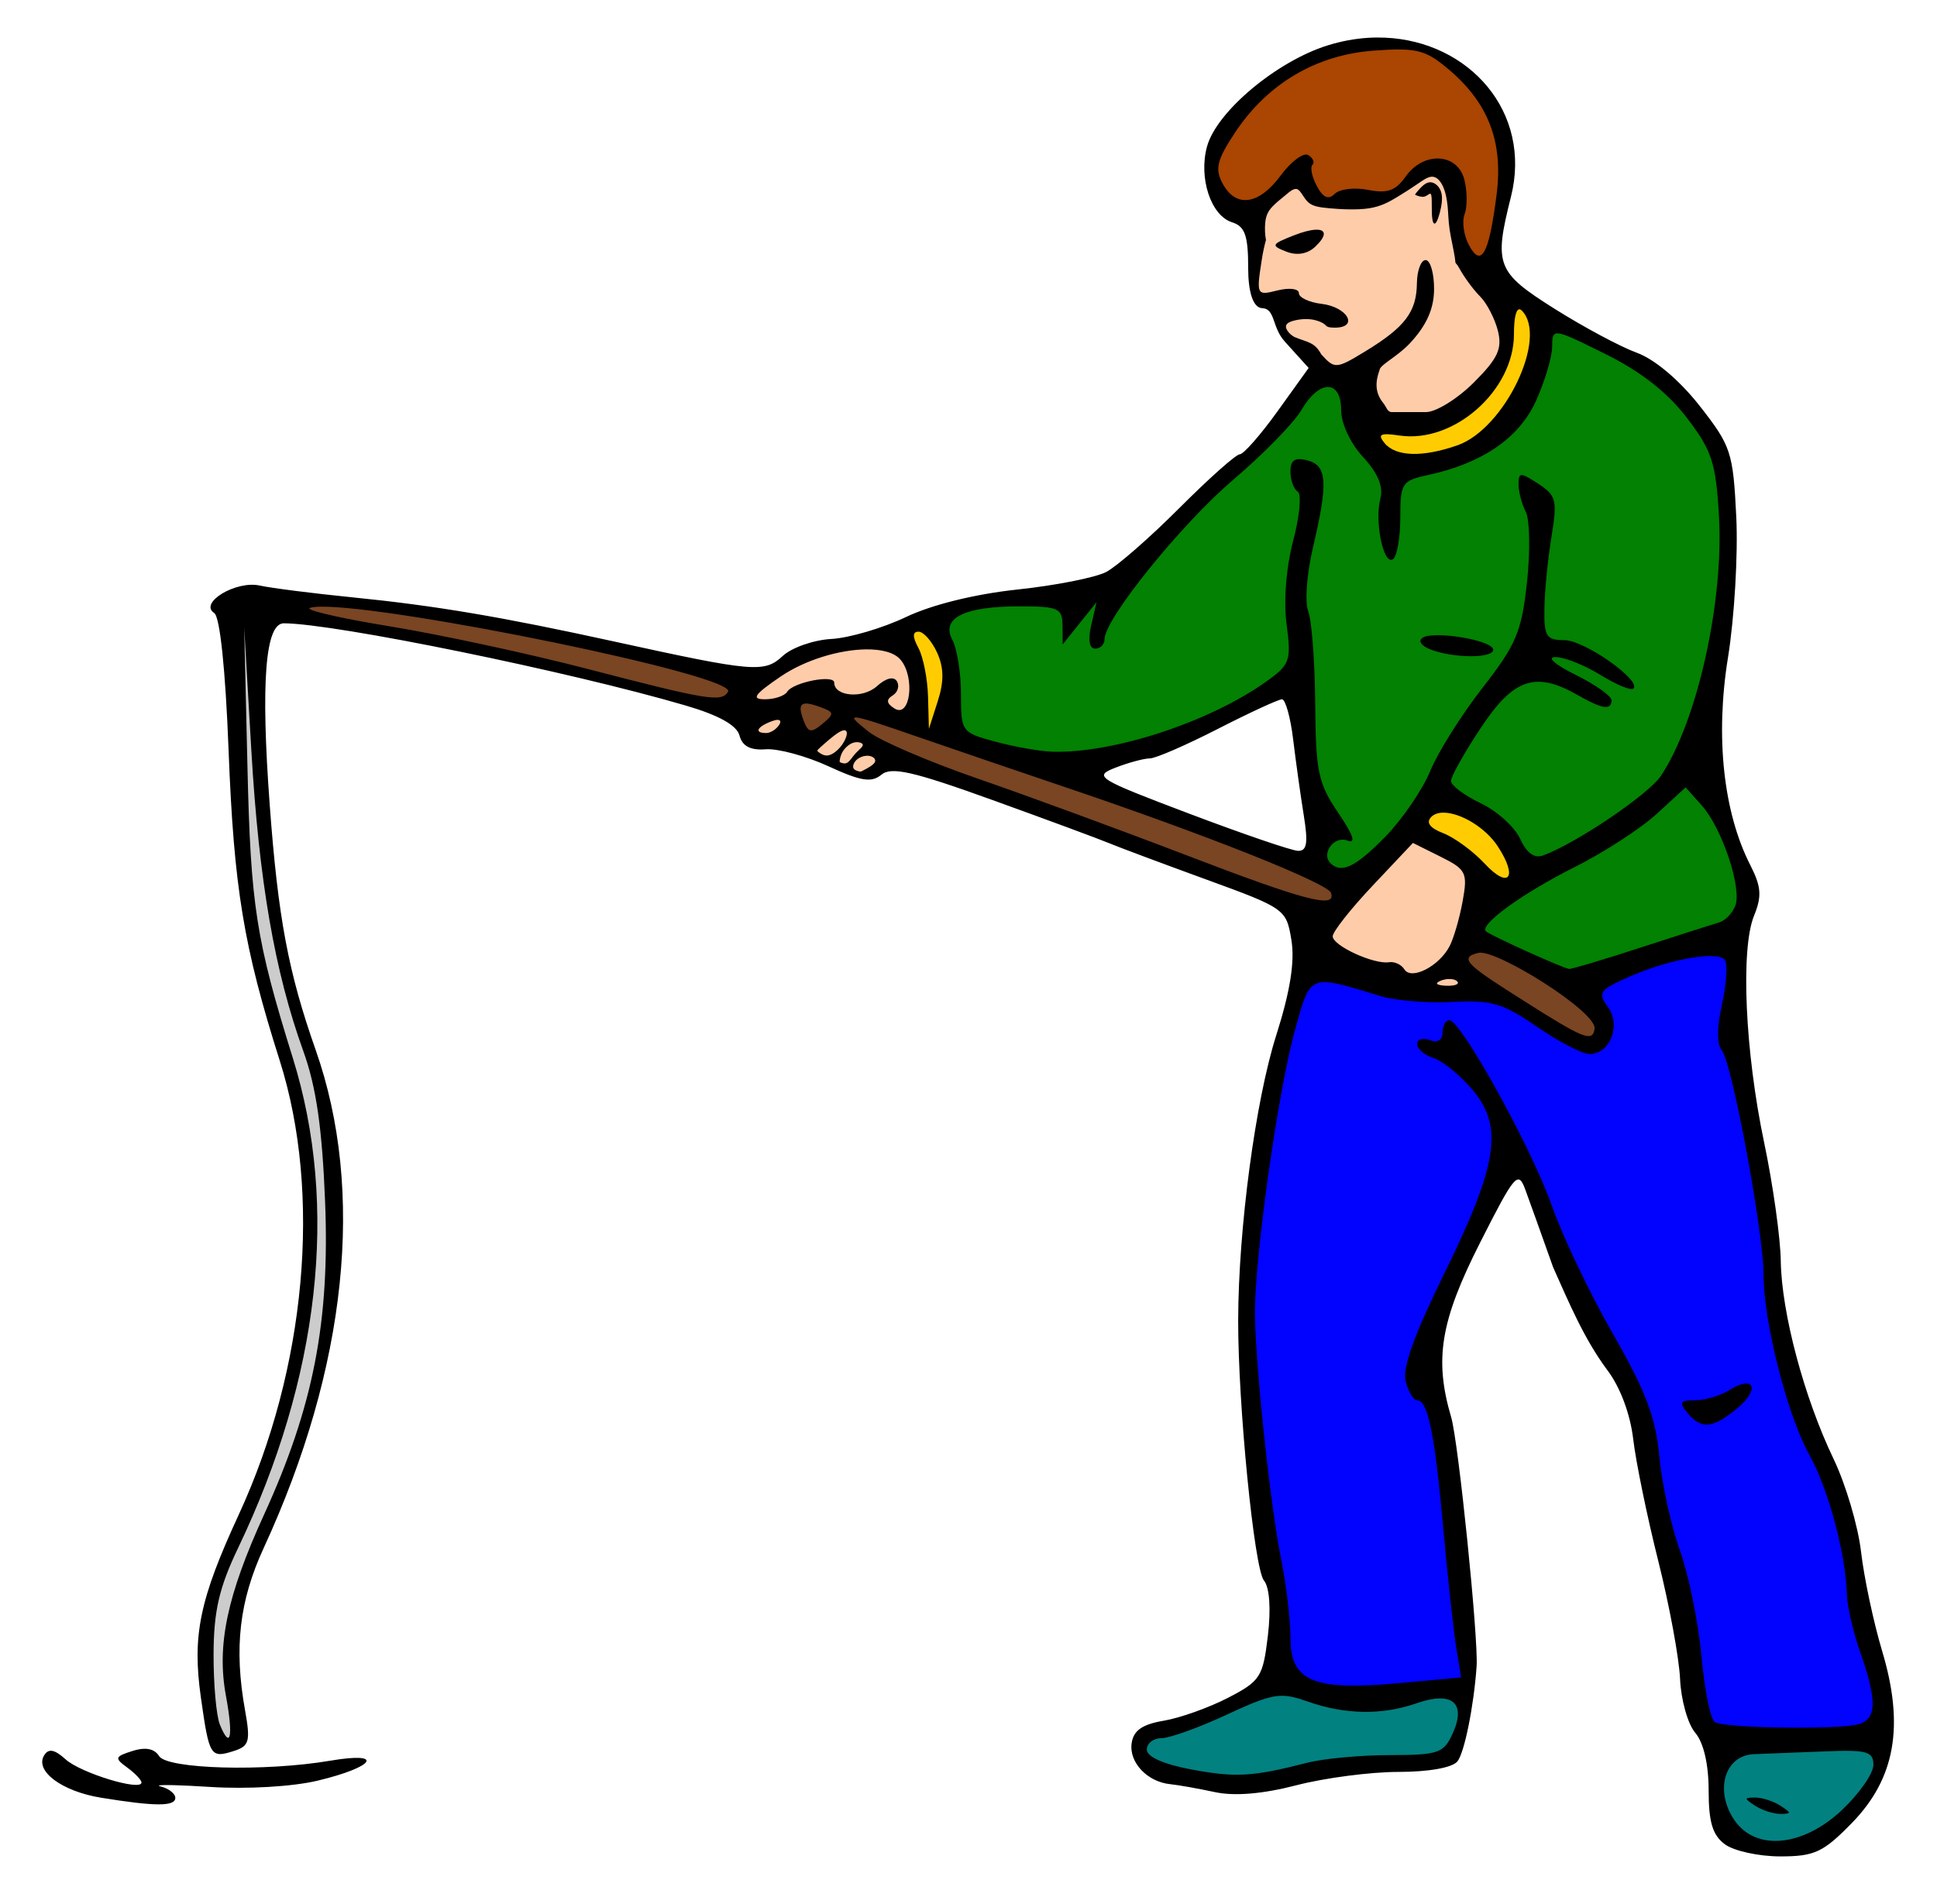 <?xml version="1.0" encoding="UTF-8" standalone="no"?>
<!-- Created with Inkscape (http://www.inkscape.org/) -->

<svg
   version="1.1"
   id="svg1"
   width="378.899"
   height="372.477"
   viewBox="0 0 378.899 372.477"
   sodipodi:docname="3.svg"
   inkscape:version="1.4.2 (ebf0e940d0, 2025-05-08)"
   xmlns:inkscape="http://www.inkscape.org/namespaces/inkscape"
   xmlns:sodipodi="http://sodipodi.sourceforge.net/DTD/sodipodi-0.dtd"
   xmlns="http://www.w3.org/2000/svg"
   xmlns:svg="http://www.w3.org/2000/svg">
  <defs
     id="defs1">
    <inkscape:path-effect
       effect="bspline"
       id="path-effect9"
       is_visible="true"
       lpeversion="1.3"
       weight="33.333"
       steps="2"
       helper_size="0"
       apply_no_weight="true"
       apply_with_weight="true"
       only_selected="false"
       uniform="false" />
    <inkscape:path-effect
       effect="bspline"
       id="path-effect8"
       is_visible="true"
       lpeversion="1.3"
       weight="33.333"
       steps="2"
       helper_size="0"
       apply_no_weight="true"
       apply_with_weight="true"
       only_selected="false"
       uniform="false" />
    <inkscape:path-effect
       effect="bspline"
       id="path-effect7"
       is_visible="true"
       lpeversion="1.3"
       weight="33.333"
       steps="2"
       helper_size="0"
       apply_no_weight="true"
       apply_with_weight="true"
       only_selected="false"
       uniform="false" />
    <inkscape:path-effect
       effect="bspline"
       id="path-effect6"
       is_visible="true"
       lpeversion="1.3"
       weight="33.333"
       steps="2"
       helper_size="0"
       apply_no_weight="true"
       apply_with_weight="true"
       only_selected="false"
       uniform="false" />
    <inkscape:path-effect
       effect="bspline"
       id="path-effect5"
       is_visible="true"
       lpeversion="1.3"
       weight="33.333"
       steps="2"
       helper_size="0"
       apply_no_weight="true"
       apply_with_weight="true"
       only_selected="false"
       uniform="false" />
    <inkscape:path-effect
       effect="bspline"
       id="path-effect4"
       is_visible="true"
       lpeversion="1.3"
       weight="33.333"
       steps="2"
       helper_size="0"
       apply_no_weight="true"
       apply_with_weight="true"
       only_selected="false"
       uniform="false" />
    <inkscape:path-effect
       effect="bspline"
       id="path-effect3"
       is_visible="true"
       lpeversion="1.3"
       weight="33.333"
       steps="2"
       helper_size="0"
       apply_no_weight="true"
       apply_with_weight="true"
       only_selected="false"
       uniform="false" />
    <inkscape:path-effect
       effect="bspline"
       id="path-effect2"
       is_visible="true"
       lpeversion="1.3"
       weight="33.333"
       steps="2"
       helper_size="0"
       apply_no_weight="true"
       apply_with_weight="true"
       only_selected="false"
       uniform="false" />
  </defs>
  <sodipodi:namedview
     id="namedview1"
     pagecolor="#ffffff"
     bordercolor="#000000"
     borderopacity="0.25"
     inkscape:showpageshadow="2"
     inkscape:pageopacity="0.0"
     inkscape:pagecheckerboard="0"
     inkscape:deskcolor="#d1d1d1"
     showgrid="false"
     inkscape:zoom="1.09"
     inkscape:cx="293.11927"
     inkscape:cy="178.89908"
     inkscape:window-width="1920"
     inkscape:window-height="1011"
     inkscape:window-x="0"
     inkscape:window-y="0"
     inkscape:window-maximized="1"
     inkscape:current-layer="g1" />
  <g
     inkscape:groupmode="layer"
     inkscape:label="Layer 1"
     id="g1"
     transform="translate(292.897,-0.229)">
    <path
       id="path9"
       style="opacity:0.99;fill:#008080;stroke-width:3.024;stroke-linecap:round;paint-order:markers fill stroke"
       d="m -42.466,329.467 c 0,0 -13.625,6.325 -15.004,6.568 -1.379,0.243 -11.273,3.488 -11.273,3.488 l -0.811,0.242 -0.162,2.271 0.242,3.406 4.705,2.189 12.002,2.189 7.137,-0.811 15.41,-3.082 16.059,-0.404 5.271,-1.785 2.352,-7.299 0.812,-4.623 -3.488,-1.055 c 0,0 -12.815,2.595 -13.383,2.838 -0.568,0.243 -9.57,-1.54 -10.705,-2.27 -1.135,-0.73 -9.164,-1.865 -9.164,-1.865 z m 88.727,11.111 -3.326,6.488 0.244,4.621 1.703,5.84 4.865,3.812 8.436,0.568 7.623,-3.406 8.191,-10.625 2.516,-6.975 c 0,0 -28.062,-0.243 -30.252,-0.324 z" />
    <path
       style="opacity:0.99;fill:#0000ff;stroke-width:3.024;stroke-linecap:round;paint-order:markers fill stroke"
       d="m -39.936,197.258 4.237,-7.768 9.04,1.624 11.511,2.754 c 0,0 5.932,1.201 7.062,1.342 1.13,0.141 7.486,0 8.475,0.212 0.989,0.212 10.169,5.579 10.169,5.579 l 6.992,3.037 c 0,0 0.071,0.212 0.989,-0.071 0.918,-0.282 2.542,-1.836 2.542,-1.836 l -1.271,-4.167 -0.847,-5.085 8.263,-5.579 18.856,-3.037 0.777,1.624 0.353,22.246 2.754,12.641 3.884,24.223 2.613,21.328 7.274,17.867 7.274,25.141 1.907,16.596 3.46,10.169 -1.483,2.684 c 0,0 -6.992,0.494 -7.839,0.918 -0.847,0.424 -23.234,0.636 -23.234,0.636 l -4.096,-3.46 -1.271,-13.559 -7.062,-27.542 -4.732,-21.186 -3.107,-7.768 -9.04,-14.689 -8.545,-24.082 -4.732,2.26 c 0,0 -12.994,25.847 -13.136,26.624 -0.141,0.777 -0.565,16.031 -0.565,16.031 l 3.743,14.972 2.613,31.992 v 10.523 l -4.52,-0.141 -23.941,1.412 -6.78,-3.884 -0.847,-7.415 -3.46,-25.141 -3.46,-33.969 1.483,-27.684 4.873,-24.788 z"
       id="path8" />
    <path
       style="opacity:0.99;fill:#cccccc;stroke-width:3.024;stroke-linecap:round;paint-order:markers fill stroke"
       d="m -247.216,121.659 0.909,36.212 1.212,15.152 1.681,11.59 4.024,14.38 4.815,16.689 c 0,0 1.913,7.322 1.913,7.982 0,0.66 0.66,20.119 0.66,20.119 l -2.639,21.702 -5.475,19.195 -7.52,17.546 -5.013,15.963 0.66,16.029 1.517,6.596 c 0,0 1.319,0.462 1.913,0.462 0.594,0 1.847,-0.66 1.847,-0.66 l -0.858,-15.303 1.385,-11.214 c 0,0 1.121,-8.839 2.573,-9.433 1.451,-0.594 10.158,-25.132 10.158,-25.132 l 4.222,-18.338 1.979,-22.625 -0.132,-11.939 -1.781,-9.828 -4.485,-15.699 -4.354,-15.567 -2.045,-14.974 -2.243,-18.799 v -22.23 l -2.704,-8.905 -1.121,0.33 z"
       id="path7" />
    <path
       id="path6"
       style="opacity:0.99;fill:#784421;stroke-width:3.024;stroke-linecap:round;paint-order:markers fill stroke"
       d="m 58.861,110.162 -9.35,0.977 0.082,1.381 6.016,1.789 c 0,0 10.408,1.302 11.871,1.871 1.463,0.569 5.689,1.301 5.689,1.301 l -0.812,-0.326 33.496,7.236 27.398,6.91 2.602,-1.383 0.082,-3.82 -20.326,-5.691 -28.211,-6.178 -20.488,-3.01 z m 89.025,18.699 -1.383,2.521 1.951,5.447 3.252,-0.244 3.822,-3.496 4.309,4.064 10.406,5.285 43.984,15.447 c 0,0 33.008,12.275 34.064,12.926 1.057,0.65 3.74,0.244 3.74,0.244 l 2.031,-3.17 0.326,-2.766 -37.318,-14.227 -10,-3.822 -21.787,-6.504 -23.578,-8.861 -7.805,-1.139 z m 133.82,48.131 -1.301,0.244 -3.252,2.113 0.977,3.902 11.301,6.992 c 0,0 9.675,5.936 10,5.936 0.325,0 3.007,1.056 4.471,0.324 1.463,-0.732 -0.65,-6.91 -0.65,-6.91 l -9.188,-7.154 z"
       transform="translate(-284.64,7.568)" />
    <path
       id="path5"
       style="opacity:0.99;fill:#ffcc00;stroke-width:3.024;stroke-linecap:round;paint-order:markers fill stroke"
       d="m 288.025,50.494 -1.605,1.729 -0.371,9.383 -4.938,8.518 -9.383,5.926 -11.482,0.371 0.125,4.32 2.592,1.605 6.297,0.617 9.135,-1.357 8.766,-7.285 c 0,0 6.049,-13.085 6.049,-13.826 0,-0.741 -0.739,-6.791 -1.604,-7.408 -0.864,-0.617 -3.58,-2.592 -3.58,-2.592 z m -112.471,64.074 c 0,0 -1.85,0.123 -2.838,0.246 -0.988,0.123 -3.828,1.357 -3.828,1.357 l 1.605,7.408 1.234,9.012 0.863,2.717 2.223,1.482 c 0,0 1.234,-0.125 1.852,-1.236 0.617,-1.111 2.223,-10 2.223,-10 z m 97.654,33.457 -1.357,0.74 -2.346,1.852 v 3.58 l 2.717,3.334 5.926,3.209 4.691,3.705 2.715,1.975 1.977,-1.357 1.605,-2.84 -1.605,-4.691 -4.568,-4.568 z"
       transform="translate(-284.64,7.568)" />
    <path
       style="opacity:0.99;fill:#008000;stroke-width:3.024;stroke-linecap:round;paint-order:markers fill stroke"
       d="m -49.502,90.748 14.171,-16.244 4.608,-1.152 5.876,9.332 2.65,8.18 c 0,0 4.839,0.461 6.336,0.461 1.498,0 13.479,-3.456 13.479,-3.456 l 9.447,-14.747 3.226,-9.217 4.263,0.23 c 0,0 9.447,5.069 11.866,6.567 2.419,1.498 10.945,8.871 10.945,8.871 l 4.954,7.719 c 0,0 2.535,5.53 2.535,6.452 0,0.922 -0.115,13.249 -0.115,13.249 l -4.723,37.558 1.037,10.599 5.876,10.945 2.304,11.521 -4.493,6.106 -13.94,4.493 -12.788,3.226 -4.147,0.115 -11.06,-5.069 -7.258,-2.304 c 0,0 -1.037,-4.493 0.576,-4.839 1.613,-0.346 8.525,-5.3 8.525,-5.3 0,0 0.922,-3.802 0.346,-4.608 -0.576,-0.806 -6.221,-8.986 -6.221,-8.986 l -8.871,-4.493 -5.645,3.341 -10.945,13.134 -7.028,-1.498 c 0,0 -2.65,-9.793 -2.419,-11.29 0.23,-1.498 -2.88,-19.124 -2.88,-19.124 l -1.613,-5.876 -4.954,2.189 -28.917,11.406 -9.447,1.959 -19.47,-4.608 -3.111,-2.65 -2.304,-21.429 3.226,-2.65 14.977,-2.189 c 0,0 13.364,-1.382 13.94,-1.728 0.576,-0.346 15.553,-13.364 15.553,-13.364 l 7.834,-8.295 z"
       id="path4" />
    <path
       id="path3"
       style="opacity:0.99;fill:#ffccaa;stroke-width:3.024;stroke-linecap:round;paint-order:markers fill stroke"
       d="m -10.741,33.387 -4.127,1.137 c 0,0 -4.48,3.628 -5.404,3.699 -0.925,0.071 -3.627,0.924 -3.627,0.924 l -8.465,1.352 c 0,0 -3.058,-1.421 -3.982,-2.488 -0.925,-1.067 -1.494,-2.703 -1.992,-2.703 -0.498,0 -4.41,1.849 -5.121,2.062 -0.711,0.213 -3.199,5.762 -3.199,5.762 l -0.996,8.961 0.355,5.406 3.68,3.743 2.289,4.548 3.682,3.721 6.209,4.417 c 0,0 4.693,6.684 5.049,7.822 0.356,1.138 4.41,2.633 4.41,2.633 l 6.117,-1.281 12.305,-5.689 4.979,-7.396 0.568,-5.193 -3.059,-5.902 -5.049,-6.971 -1.922,-7.326 -1.707,-10.17 z m -107.113,91.465 -8.818,1.564 -7.896,1.209 -6.115,3.414 -6.33,4.498 1.207,8.551 4.326,1.307 5.936,0.604 4.428,2.818 3.377,1.854 2.916,1.279 3.912,-0.924 c 0,0 1.281,-2.418 0.926,-2.916 -0.356,-0.498 -7.113,-6.543 -7.113,-6.543 0,0 -0.996,0.496 -3.271,1.492 -2.276,0.996 -6.898,0.926 -6.898,0.926 l -0.926,-5.549 2.418,-3.129 7.398,2.418 c 0,0 4.551,0.427 5.547,0.641 0.996,0.213 5.618,2.703 6.543,2.703 0.925,0 3.129,-1.85 3.129,-1.85 l -0.781,-7.752 z m 101.516,37.533 -15.586,16.287 -3.152,5.779 3.328,3.328 12.084,5.779 8.406,0.875 5.779,-0.875 -2.102,-5.08 3.152,-9.457 0.525,-7.355 -3.328,-4.377 z"
       sodipodi:nodetypes="ccsccssscccccccsccccccccccccccccccccccscsccccssccccccccccccccc" />
    <path
       style="opacity:0.99;fill:#aa4400;stroke-width:3.024;stroke-linecap:round;paint-order:markers fill stroke"
       d="m -14.731,33.361 -6.018,5.105 -8.006,1.988 -5.803,-1.075 -4.084,-4.084 -6.932,4.514 -4.514,1.773 c 0,0 -3.385,-1.666 -3.6,-2.472 -0.215,-0.806 -1.773,-6.663 -1.773,-6.663 l 1.773,-6.018 8.866,-10.532 13.81,-5.965 8.812,-1.343 8.329,0.913 6.609,4.514 c 0,0 6.394,9.833 6.878,9.833 0.484,0 2.042,3.976 2.042,3.976 l -0.537,10.156 -1.666,12.574 -2.364,2.687 c 0,0 -3.439,-3.332 -3.439,-3.546 0,-0.215 -2.203,-8.49 -2.203,-9.404 0,-0.913 -1.182,-5.266 -1.182,-5.266 l -2.579,-1.343 z"
       id="path2" />
    <path
       id="path1"
       style="fill:#000000;stroke-width:5.164"
       d="m -21.939,7.6 c -1.095,-0.049 -2.21,-0.042 -3.338,0.029 -2.578,0.162 -5.234,0.645 -7.918,1.482 -9.989,3.118 -21.726,12.959 -23.594,19.779 -1.681,6.136 0.745,13.515 4.883,14.828 2.547,0.809 3.168,2.572 3.168,9.018 0,4.408 0.886,7.714 2.732,7.789 2.614,0.106 1.857,3.69 4.428,6.533 l 4.67,5.164 -6.072,8.453 c -3.338,4.647 -6.667,8.441 -7.402,8.441 -0.735,0 -6.053,4.737 -11.822,10.52 -5.769,5.782 -12.212,11.412 -14.312,12.508 -2.1,1.096 -9.905,2.638 -17.348,3.43 -8.277,0.88 -16.743,2.963 -21.797,5.375 -4.545,2.169 -11.113,4.104 -14.596,4.297 -3.482,0.193 -7.773,1.692 -9.531,3.33 -3.578,3.334 -5.671,3.155 -32.893,-2.814 -22.105,-4.847 -35.037,-7.034 -51.229,-8.654 -7.726,-0.773 -15.904,-1.809 -18.176,-2.311 -4.653,-1.027 -11.975,3.393 -8.906,5.377 1.117,0.722 2.197,11.042 2.805,26.789 1.042,27.008 2.922,38.432 10.016,60.811 8.251,26.03 5.154,60.281 -8.029,88.822 -7.678,16.623 -9.119,23.618 -7.402,35.766 1.629,11.528 1.861,11.92 6.434,10.469 3.038,-0.964 3.298,-1.888 2.199,-8.008 -2.177,-12.124 -1.12,-21.357 3.643,-31.691 16.32,-35.409 19.913,-69.83 10.166,-97.506 -5.347,-15.183 -7.35,-25.873 -8.977,-47.92 -1.772,-24.016 -0.874,-35.54 2.764,-35.523 10.053,0.046 55.821,9.413 78.594,16.086 6.517,1.909 10.012,3.866 10.539,5.881 0.543,2.076 2.139,2.913 5.115,2.684 2.379,-0.183 7.902,1.307 12.273,3.318 6.359,2.927 8.432,3.262 10.369,1.654 1.95,-1.618 6.193,-0.652 21.797,4.982 10.657,3.848 20.868,7.628 22.686,8.393 1.818,0.764 10.367,3.961 19.002,7.109 15.475,5.642 15.719,5.805 16.713,11.852 0.695,4.232 -0.226,10.027 -2.975,18.682 -4.051,12.758 -7.389,37.747 -7.434,55.686 -0.041,16.495 3.14,48.674 5.043,50.967 1.091,1.315 1.392,5.506 0.766,10.793 -0.957,8.076 -1.472,8.88 -7.807,12.154 -3.73,1.928 -9.387,3.944 -12.568,4.479 -4.195,0.705 -5.916,1.91 -6.273,4.396 -0.539,3.75 3.046,7.564 7.545,8.02 1.574,0.159 5.508,0.859 8.746,1.553 3.848,0.825 9.365,0.361 15.936,-1.342 5.528,-1.432 14.503,-2.611 19.941,-2.611 5.918,0 10.56,-0.822 11.559,-2.059 1.371,-1.696 3.206,-10.813 3.752,-18.598 0.378,-5.394 -3.553,-43.922 -4.973,-48.738 -3.348,-11.357 -2.102,-18.842 5.648,-34.152 6.774,-13.381 7.451,-14.183 8.836,-10.42 0.825,2.243 3.284,9.095 5.457,15.23 3.142,7.024 6.054,14.002 10.58,20.092 2.516,3.299 4.503,8.581 5.084,13.527 0.524,4.462 2.723,15.168 4.893,23.803 2.17,8.635 4.094,19.049 4.275,23.139 0.182,4.09 1.511,8.814 2.955,10.5 1.637,1.911 2.633,6.161 2.633,11.287 0,6.232 0.776,8.793 3.207,10.57 1.764,1.29 6.626,2.35 10.812,2.35 6.682,0 8.397,-0.798 13.971,-6.506 8.523,-8.728 10.338,-19.031 5.951,-33.668 -1.686,-5.627 -3.542,-14.366 -4.125,-19.416 -0.583,-5.05 -3,-13.228 -5.377,-18.176 -5.75,-11.969 -10.179,-28.572 -10.328,-38.742 -0.067,-4.545 -1.528,-14.959 -3.248,-23.139 -3.745,-17.805 -4.639,-37.872 -1.986,-44.391 1.563,-3.841 1.42,-5.701 -0.727,-9.914 -5.279,-10.361 -6.865,-25.145 -4.367,-40.607 1.257,-7.784 1.986,-20.179 1.623,-27.547 C 46.116,88.696 45.721,87.479 39.579,79.646 35.646,74.63 30.779,70.52 27.282,69.248 24.101,68.091 16.855,64.214 11.175,60.633 -0.16,53.487 -0.703,52.096 2.661,38.736 6.841,22.136 -5.51,8.327 -21.939,7.6 Z m 2.945,2.309 c 4.202,0.047 6.034,1 9.391,3.824 7.841,6.598 10.77,14.207 9.461,24.539 -1.479,11.674 -2.99,14.448 -5.416,9.916 -1.015,-1.897 -1.397,-4.621 -0.848,-6.053 0.549,-1.431 0.529,-4.456 -0.041,-6.727 -1.323,-5.273 -8,-5.618 -11.518,-0.596 -1.913,2.731 -3.569,3.317 -7.293,2.572 -2.649,-0.53 -5.599,-0.182 -6.557,0.775 -1.219,1.219 -2.266,0.765 -3.49,-1.521 -0.961,-1.796 -1.35,-3.664 -0.867,-4.146 0.483,-0.483 0.117,-1.345 -0.807,-1.916 -0.923,-0.571 -3.342,1.211 -5.377,3.963 -4.308,5.826 -8.795,6.443 -11.406,1.564 -1.514,-2.829 -1.087,-4.59 2.43,-9.904 6.366,-9.62 15.906,-15.251 27.203,-16.068 2.071,-0.15 3.734,-0.238 5.135,-0.223 z m 6.143,24.895 c 0.055,-0.003 0.108,-0.003 0.162,0 0.862,0.043 1.592,0.856 2.088,1.977 0.496,1.12 0.757,2.545 0.887,3.924 0.129,1.379 0.124,2.712 0.383,4.457 0.259,1.745 0.783,3.906 1.02,5.479 0.055,0.363 0.089,0.688 0.121,0.998 0.275,0.314 0.519,0.65 0.705,0.998 0.935,1.747 2.781,4.263 4.105,5.588 1.324,1.324 2.894,4.353 3.49,6.729 0.88,3.507 -0.007,5.411 -4.711,10.115 -3.187,3.187 -7.397,5.791 -9.359,5.791 h -6.678 c -0.909,0 -1.043,-1.002 -1.654,-1.746 -1.706,-2.076 -1.573,-4.222 -0.754,-6.475 0.082,-1.051 3.463,-2.595 5.928,-5.234 3.29,-3.522 4.742,-6.788 4.742,-10.682 0,-3.085 -0.745,-5.609 -1.654,-5.609 -0.909,0 -1.676,2.049 -1.705,4.549 -0.065,5.58 -2.327,8.568 -10.037,13.273 -5.747,3.507 -6.044,3.523 -8.674,0.617 -1.338,-2.472 -2.776,-2.345 -5.234,-3.381 -0.899,-0.487 -1.588,-1.317 -1.664,-1.926 -0.077,-0.609 0.465,-0.999 1.594,-1.291 1.128,-0.292 2.847,-0.482 4.357,-0.02 2.613,0.8 1.202,1.402 3.6,1.402 4.77,0 2.498,-4.055 -2.611,-4.66 -2.429,-0.288 -4.418,-1.232 -4.418,-2.098 0,-0.866 -1.876,-1.103 -4.176,-0.525 -4.11,1.032 -4.165,0.93 -3.057,-6.162 0.202,-1.294 0.481,-2.569 0.797,-3.723 -0.196,-0.94 -0.248,-2.289 -0.15,-3.318 0.151,-1.594 0.67,-2.412 1.402,-3.188 0.733,-0.776 1.677,-1.516 2.561,-2.248 0.883,-0.733 1.703,-1.464 2.371,-1.141 0.668,0.323 1.185,1.705 2.047,2.502 0.862,0.797 2.06,1.015 4.236,1.209 2.176,0.194 5.325,0.366 7.695,0 2.37,-0.366 3.963,-1.275 5.428,-2.158 1.465,-0.883 2.799,-1.744 3.963,-2.541 1.091,-0.747 2.032,-1.435 2.855,-1.482 z m -0.312,1.088 c -0.153,0.003 -0.308,0.029 -0.465,0.082 -0.834,0.28 -1.689,1.319 -2.117,1.836 -0.201,0.243 -0.303,0.371 -0.324,0.453 v 0.002 c -0.002,0.006 -0.008,0.021 -0.01,0.027 v 0.002 0.01 l 0.01,0.01 v 0.01 c 0.002,0.003 0.007,0.012 0.01,0.018 l 0.002,0.002 0.01,0.012 c 0.04,0.03 0.124,0.063 0.221,0.1 0.342,0.129 1.028,0.383 1.584,0.232 0.504,-0.137 0.901,-0.602 1.131,-0.545 h 0.01 0.01 l 0.01,0.01 h 0.01 c 0.003,0.003 0.028,0.018 0.031,0.021 0.214,0.194 0.211,1.141 0.211,2.197 0,1.056 0.003,2.224 0.152,2.936 0.15,0.711 0.441,0.965 0.826,0.232 0.385,-0.733 0.86,-2.456 0.988,-3.771 0.128,-1.315 -0.092,-2.216 -0.605,-2.906 -0.417,-0.561 -1.03,-0.982 -1.693,-0.969 z m -22.393,9.281 c -1.007,0.046 -2.461,0.404 -4.275,1.119 -4.394,1.731 -4.505,1.977 -1.463,3.166 2.109,0.824 4.159,0.475 5.678,-0.967 2.152,-2.044 2.136,-3.237 0.465,-3.318 -0.125,-0.006 -0.26,-0.006 -0.404,0 z M 4.266,60.744 h 0.01 0.01 0.01 0.01 c 0.145,-0.001 0.308,0.085 0.475,0.252 5.219,5.219 -3.344,23.141 -12.598,26.367 -6.813,2.375 -12.038,2.22 -14.232,-0.424 -1.45,-1.747 -0.861,-2.05 2.926,-1.494 10.647,1.563 22.371,-8.819 22.371,-19.809 0,-3.017 0.37,-4.771 0.998,-4.883 h 0.01 z m 7.373,4.711 c 0.059,-0.005 0.124,-0.002 0.191,0 1.217,0.042 3.795,1.312 9.26,4.014 6.926,3.423 12.174,7.527 15.945,12.457 4.938,6.455 5.708,8.805 6.314,19.256 0.972,16.761 -4.236,40.135 -11.326,50.814 -2.425,3.653 -16.428,13.134 -23.039,15.604 -1.729,0.646 -3.241,-0.438 -4.518,-3.238 -1.054,-2.314 -4.529,-5.454 -7.727,-6.979 -3.198,-1.525 -5.811,-3.484 -5.811,-4.357 0,-0.874 2.641,-5.574 5.871,-10.439 6.394,-9.633 10.676,-11.073 18.912,-6.365 4.848,2.771 6.617,3.037 6.617,0.998 0,-0.814 -3.168,-3.049 -7.031,-4.961 -4.08,-2.019 -5.719,-3.47 -3.912,-3.471 1.711,-7.1e-4 5.655,1.569 8.764,3.49 3.109,1.921 6.022,3.129 6.467,2.684 1.611,-1.611 -9.601,-9.482 -13.506,-9.482 -3.543,0 -3.991,-0.72 -3.904,-6.203 0.054,-3.408 0.674,-9.721 1.383,-14.029 1.171,-7.115 0.94,-8.058 -2.572,-10.359 -3.495,-2.29 -3.873,-2.281 -3.873,0.092 0,1.444 0.64,3.875 1.422,5.406 0.782,1.531 0.888,7.736 0.232,13.787 -1.048,9.671 -2.106,12.17 -8.715,20.656 -4.135,5.31 -8.73,12.624 -10.219,16.26 -1.488,3.636 -5.423,9.402 -8.744,12.811 -5.801,5.953 -8.642,7.334 -10.762,5.215 -1.893,-1.893 0.718,-5.414 3.287,-4.428 1.772,0.68 1.213,-1.035 -1.785,-5.447 -3.901,-5.741 -4.385,-8.043 -4.488,-21.332 -0.064,-8.196 -0.684,-16.34 -1.371,-18.096 -0.687,-1.755 -0.274,-7.335 0.918,-12.396 3.018,-12.822 2.808,-16.098 -1.09,-17.117 -2.424,-0.634 -3.299,-0.05 -3.299,2.189 0,1.679 0.64,3.44 1.422,3.924 0.782,0.483 0.381,4.805 -0.887,9.602 -1.377,5.21 -1.895,11.803 -1.291,16.371 0.943,7.136 0.677,7.879 -3.994,11.205 -11.096,7.901 -29.73,14.027 -41.748,13.719 -2.393,-0.061 -7.402,-0.939 -11.145,-1.947 -6.699,-1.804 -6.809,-1.945 -6.809,-9.311 0,-4.115 -0.755,-8.889 -1.676,-10.609 -2.29,-4.28 2.289,-6.578 13.133,-6.578 7.569,0 8.379,0.361 8.412,3.723 l 0.031,3.723 3.309,-4.137 3.318,-4.125 -1.049,4.539 c -0.658,2.855 -0.365,4.549 0.785,4.549 1.007,0 1.826,-0.835 1.826,-1.855 -5e-6,-3.938 15.006,-22.529 25.186,-31.197 5.87,-4.999 11.867,-11.137 13.324,-13.637 3.5,-6.005 7.768,-5.994 7.768,0.02 0,2.622 1.827,6.526 4.297,9.189 2.866,3.091 3.99,5.78 3.389,8.078 -1.179,4.509 0.567,13.075 2.43,11.924 0.798,-0.493 1.453,-4.147 1.453,-8.111 0,-6.792 0.304,-7.269 5.365,-8.361 10.656,-2.3 17.871,-7.235 21.162,-14.484 1.73,-3.81 3.158,-8.594 3.178,-10.631 0.016,-1.621 0.031,-2.534 0.918,-2.611 z M -230.142,118.933 c 14.251,-0.236 81.608,13.504 79.662,16.652 -1.284,2.077 -3.953,1.646 -27.426,-4.459 -11.509,-2.993 -28.92,-6.748 -38.701,-8.342 -8.712,-1.419 -15.253,-2.872 -15.744,-3.449 l -0.01,-0.01 -0.012,-0.01 v -0.01 -0.01 l -0.01,-0.012 v -0.01 -0.01 l 0.01,-0.01 v -0.01 l 0.012,-0.012 c 0.004,-0.004 0.024,-0.026 0.029,-0.029 0.019,-0.011 0.052,-0.032 0.08,-0.041 0.442,-0.147 1.159,-0.215 2.109,-0.23 z m -14.988,4.064 1.391,23.965 c 1.49,25.6 4.558,43.347 10.168,58.914 2.534,7.033 3.692,15.061 4.266,29.494 0.935,23.497 -2.311,40.122 -11.951,61.225 -7.243,15.856 -9.277,25.55 -7.445,35.453 1.474,7.972 0.895,10.708 -1.189,5.607 -0.703,-1.721 -1.255,-7.961 -1.23,-13.869 0.035,-8.35 1.098,-12.948 4.771,-20.627 15.991,-33.427 19.749,-66.971 10.742,-95.881 -7.213,-23.151 -8.257,-29.846 -8.887,-57.018 z m 131.92,0.826 c 0.96,2e-5 2.595,1.843 3.621,4.096 1.336,2.932 1.371,5.633 0.131,9.502 l -1.734,5.406 -0.172,-6.305 c -0.093,-3.468 -0.936,-7.744 -1.877,-9.502 -1.189,-2.223 -1.183,-3.197 0.031,-3.197 z m 101.74,0.686 c -1.399,-0.013 -2.554,0.131 -3.127,0.484 -0.967,0.598 -0.316,1.588 1.504,2.301 4.459,1.746 12.285,1.78 12.285,0.051 0,-1.354 -6.464,-2.798 -10.662,-2.836 z m -112.02,2.775 c 3.079,-0.034 5.581,0.615 6.77,2.047 2.87,3.459 1.881,11.447 -1.182,9.531 -1.588,-0.994 -1.707,-1.738 -0.393,-2.551 1.021,-0.631 1.397,-1.89 0.838,-2.795 -0.619,-1.002 -2.148,-0.62 -3.914,0.979 -2.741,2.48 -8.342,2.007 -8.342,-0.705 0,-1.646 -8.052,-0.077 -9.209,1.795 -0.495,0.8 -2.447,1.463 -4.338,1.463 -2.733,0 -2.123,-0.907 2.986,-4.398 4.915,-3.359 11.651,-5.308 16.783,-5.365 z m 81.377,9.764 c 0.673,0.055 1.654,3.562 2.17,7.846 0.52,4.317 1.454,11.004 2.078,14.867 0.879,5.44 0.618,7.008 -1.15,6.939 -1.256,-0.048 -10.831,-3.323 -21.283,-7.281 -18.125,-6.863 -18.788,-7.286 -14.352,-9.008 2.559,-0.993 5.565,-1.795 6.686,-1.795 1.12,0 7.112,-2.608 13.324,-5.789 6.212,-3.181 11.854,-5.779 12.527,-5.779 z m -93.217,0.836 c 0.628,-0.034 1.57,0.208 2.883,0.686 2.76,1.004 2.804,1.313 0.436,3.279 -2.2,1.826 -2.78,1.744 -3.662,-0.555 -0.876,-2.282 -0.855,-3.346 0.344,-3.41 z m 9.854,2.723 v 0.002 c 1.067,3.8e-4 4.826,1.27 12.547,3.943 6.677,2.311 19.577,6.711 28.666,9.783 27.349,9.244 51.103,18.707 51.732,20.596 1.052,3.157 -5,1.567 -28.594,-7.482 -12.725,-4.881 -30.933,-11.565 -40.457,-14.857 -9.524,-3.292 -19.106,-7.399 -21.293,-9.119 -1.758,-1.383 -2.853,-2.302 -2.934,-2.682 v -0.012 -0.01 -0.01 -0.01 -0.01 l 0.01,-0.012 v -0.01 l 0.01,-0.01 v -0.01 l 0.01,-0.01 c 0.05,-0.044 0.162,-0.082 0.303,-0.082 z m -15.299,0.473 c 0.542,0.007 0.684,0.338 0.311,0.941 -0.555,0.898 -1.707,1.633 -2.562,1.633 -2.377,0 -1.853,-1.181 1.01,-2.279 0.46,-0.176 0.84,-0.275 1.129,-0.293 0.04,-0.002 0.077,-0.002 0.113,-0.002 z m 12.969,2.039 c 0.342,-0.026 0.525,0.146 0.555,0.475 0.053,0.584 -0.373,1.644 -1.09,2.572 -0.716,0.929 -1.723,1.733 -2.572,1.865 -0.849,0.133 -1.54,-0.399 -1.885,-0.664 -0.086,-0.066 -0.155,-0.133 -0.191,-0.182 -0.002,-0.004 -0.01,-0.027 -0.012,-0.031 l -0.01,-0.01 c -6.4e-4,-0.005 1.1e-4,-0.025 0,-0.029 v -0.012 -0.01 -0.01 c 0.036,-0.126 0.237,-0.321 0.666,-0.707 0.796,-0.716 2.388,-2.139 3.449,-2.803 0.464,-0.29 0.824,-0.435 1.09,-0.455 z m 2.512,2.32 c 0.614,-0.007 1.13,0.217 1.17,0.516 0.053,0.398 -0.734,0.933 -1.371,1.623 -0.637,0.69 -1.121,1.537 -1.625,1.855 -0.504,0.318 -1.035,0.106 -1.301,0 -0.087,-0.035 -0.145,-0.061 -0.182,-0.09 l -0.01,-0.01 -0.01,-0.012 -0.01,-0.01 c -0.002,-0.004 -0.011,-0.025 -0.012,-0.029 -0.015,-0.057 -0.011,-0.152 0.012,-0.303 0.053,-0.345 0.164,-1.03 0.615,-1.746 0.451,-0.716 1.249,-1.464 2.098,-1.703 0.212,-0.06 0.42,-0.089 0.625,-0.092 z m 2.174,2.66 c 0.101,0.005 0.201,0.017 0.297,0.033 0.769,0.133 1.357,0.666 1.039,1.25 -0.318,0.584 -1.538,1.215 -2.148,1.533 -0.61,0.318 -0.609,0.322 -0.928,0.242 -0.318,-0.08 -0.96,-0.234 -1.119,-0.686 -0.159,-0.451 0.16,-1.201 0.797,-1.705 0.478,-0.378 1.131,-0.622 1.754,-0.664 0.104,-0.007 0.207,-0.009 0.309,-0.004 z m 159.955,6.186 3.137,3.521 c 3.983,4.472 7.904,16.177 6.576,19.637 -0.557,1.452 -1.96,2.913 -3.117,3.248 -1.157,0.335 -8.064,2.551 -15.352,4.922 -7.288,2.371 -13.611,4.261 -14.049,4.197 -1.336,-0.196 -15.512,-6.616 -16.26,-7.363 -1.318,-1.318 7.208,-7.479 17.459,-12.619 5.638,-2.827 12.802,-7.477 15.926,-10.338 z m -47.154,4.953 c 3.237,0.121 7.973,2.876 10.41,6.596 3.998,6.101 2.176,8.473 -2.582,3.359 -2.254,-2.423 -5.897,-5.095 -8.09,-5.941 -2.658,-1.026 -3.432,-2.096 -2.33,-3.197 0.608,-0.608 1.513,-0.857 2.592,-0.816 z m -6.193,5.92 5.406,2.693 c 5.007,2.492 5.326,3.128 4.328,8.664 -0.592,3.286 -1.743,7.256 -2.553,8.826 -2.031,3.936 -7.497,6.746 -8.855,4.549 -0.578,-0.935 -1.928,-1.562 -2.996,-1.393 -2.966,0.472 -11.023,-3.238 -11.023,-5.072 5e-6,-0.893 3.528,-5.369 7.846,-9.945 z m 12.811,21.504 c 3.441,-0.807 23.139,11.507 22.725,14.828 -0.345,2.772 -2.252,1.916 -13.729,-5.365 -10.693,-6.784 -13.204,-8.476 -8.996,-9.463 z m 45.873,0.637 c 1.217,0.06 2.063,0.321 2.369,0.816 0.543,0.879 0.271,4.783 -0.604,8.674 -1.008,4.486 -1.011,7.775 -0.012,8.979 1.983,2.39 8.15,35.579 8.15,43.865 0,9.209 4.642,27.499 8.926,35.172 3.735,6.691 7.147,19.389 7.385,27.484 0.068,2.312 1.254,7.421 2.643,11.357 3.285,9.311 3.193,12.955 -0.363,13.939 -4.052,1.122 -26.298,0.794 -28.141,-0.414 -0.836,-0.548 -2.007,-6.363 -2.604,-12.93 -0.596,-6.567 -2.49,-15.864 -4.215,-20.658 -1.724,-4.795 -3.537,-13.08 -4.025,-18.406 -0.698,-7.614 -2.638,-12.728 -9.068,-23.955 -4.498,-7.853 -9.867,-19.117 -11.932,-25.025 C 6.733,224.904 -7.105,199.846 -9.392,199.846 c -0.736,0 -1.33,1.087 -1.33,2.422 0,1.478 -0.972,2.062 -2.482,1.482 -1.363,-0.523 -2.48,-0.179 -2.48,0.766 0,0.945 1.458,2.18 3.236,2.744 1.778,0.564 5.206,3.359 7.615,6.223 6.079,7.224 4.928,14.622 -5.617,36.08 -5.802,11.807 -8.158,18.377 -7.484,20.928 0.54,2.045 1.553,3.713 2.25,3.713 2.095,0 3.434,6.527 5.082,24.793 0.861,9.544 1.999,20.066 2.533,23.389 l 0.979,6.043 -12.145,1.119 c -16.717,1.541 -21.232,-0.332 -21.232,-8.805 0,-3.534 -0.812,-10.426 -1.805,-15.322 -2.08,-10.257 -4.946,-36.843 -5.145,-47.738 -0.193,-10.574 4.501,-44.041 7.848,-55.969 3.111,-11.089 2.586,-10.884 16.773,-6.578 2.906,0.882 9.231,1.391 14.051,1.131 7.592,-0.41 9.799,0.233 16.5,4.852 4.254,2.932 8.875,5.336 10.27,5.336 4.036,0 6.221,-5.611 3.59,-9.209 -2.016,-2.757 -1.643,-3.312 3.803,-5.75 6.077,-2.721 13.103,-4.375 16.754,-4.195 z m -51.824,4.488 c 0.757,-0.051 1.442,0.1 1.785,0.443 0.549,0.549 -0.426,0.939 -2.168,0.867 -0.954,-0.039 -1.545,-0.17 -1.725,-0.342 l -0.012,-0.01 c -0.003,-0.005 -0.005,-0.015 -0.008,-0.019 l -0.002,-0.002 -0.01,-0.01 c -0.005,-0.013 -0.015,-0.042 -0.02,-0.06 v -0.01 -0.01 c 0.036,-0.148 0.296,-0.344 0.775,-0.535 0.447,-0.179 0.929,-0.282 1.383,-0.312 z m 58.41,79.146 c -0.055,-0.002 -0.113,-8.4e-4 -0.172,0.002 -0.74,0.035 -1.815,0.42 -3.176,1.27 -1.764,1.102 -4.797,1.998 -6.738,1.998 -2.95,0 -3.192,0.409 -1.473,2.48 2.714,3.27 4.954,3.062 9.732,-0.918 3.147,-2.621 3.525,-4.781 1.826,-4.832 z m -90.828,61.094 c 1.503,0.007 2.941,0.407 4.902,1.1 7.369,2.601 14.605,2.719 21.363,0.363 6.997,-2.439 9.795,-0.072 7.051,5.951 -1.74,3.819 -2.789,4.177 -12.266,4.186 -5.7,0.005 -12.967,0.679 -16.148,1.494 -10.738,2.753 -14.012,2.941 -22.715,1.311 -5.414,-1.014 -8.684,-2.471 -8.684,-3.873 0,-1.236 1.304,-2.249 2.895,-2.25 1.591,-7.2e-4 7.355,-2.082 12.809,-4.619 5.604,-2.607 8.288,-3.674 10.793,-3.662 z m -222.395,10.369 c -0.727,-0.02 -1.568,0.124 -2.512,0.424 -3.479,1.104 -3.568,1.391 -1.029,3.248 1.533,1.121 2.783,2.44 2.783,2.926 0,1.766 -11.886,-1.859 -14.826,-4.52 -2.178,-1.971 -3.35,-2.191 -4.205,-0.807 -1.895,3.066 3.447,7.052 11.125,8.301 10.605,1.724 14.523,1.731 14.523,0.031 0,-0.842 -1.304,-1.852 -2.895,-2.24 -0.149,-0.036 -0.246,-0.071 -0.293,-0.1 h -0.01 l -0.01,-0.012 -0.01,-0.01 v -0.01 -0.01 -0.01 h 0.01 v -0.01 l 0.01,-0.012 c 0.423,-0.185 4.367,-0.087 9.986,0.273 7.255,0.465 16.165,-0.054 21.07,-1.23 11.258,-2.701 13.173,-5.727 2.471,-3.904 -12.782,2.177 -31.922,1.658 -33.508,-0.908 -0.562,-0.91 -1.47,-1.389 -2.682,-1.422 z m 333.486,0.404 c 3.832,0.085 4.539,0.783 4.539,2.754 0,1.665 -2.762,5.626 -6.133,8.805 -7.753,7.313 -17.05,8.116 -21.172,1.826 -3.791,-5.787 -1.713,-12.519 3.934,-12.74 2.401,-0.094 8.643,-0.337 13.869,-0.543 2.062,-0.081 3.685,-0.13 4.963,-0.102 z m -18.6,9.129 c -0.85,0 -1.414,0.062 -1.613,0.18 l -0.002,0.002 c -0.004,0.002 -0.011,0.006 -0.016,0.008 l -0.002,0.002 -0.012,0.01 v 0.01 0.01 l -0.01,0.01 v 0.012 0.01 c 0,0.223 0.553,0.64 1.654,1.352 1.363,0.881 3.59,1.604 4.953,1.604 0.85,0 1.414,-0.064 1.613,-0.182 l 0.002,-0.002 c 0.004,-0.002 0.011,-0.006 0.016,-0.008 h 0.002 l 0.012,-0.01 v -0.012 -0.01 l 0.01,-0.01 v -0.01 -0.01 -0.012 c 0,-0.222 -0.553,-0.628 -1.654,-1.34 -1.363,-0.881 -3.59,-1.604 -4.953,-1.604 z"
       sodipodi:nodetypes="ssssssscccssssssssscsssssssssscssssssssssssssssssssssssssssssssssssssssssssssssssssscssssssssssssscsssscssssssscssssssssssssssscsssssssssssssccccccccccssccccccsssssscscsscccccccsssscccscsssssssssssssssssssssssssssssssssssssssssscccccssscssssssscscsssccccccccccscccccsscsscssccssccscssscssssssssssssscssssscscssssscsssssssccccccccccccssssssscssscccccccssscssssccccccsscscssssssscsssssssccssssssccsssssccssssssssssssssscssssssssssssscccssssssssssssssccccccccssssssssscssssssssscsscssscssccccccccccssssssssssssscccccccccsssccccccccccssssccccccccccsssc" />
  </g>
</svg>
